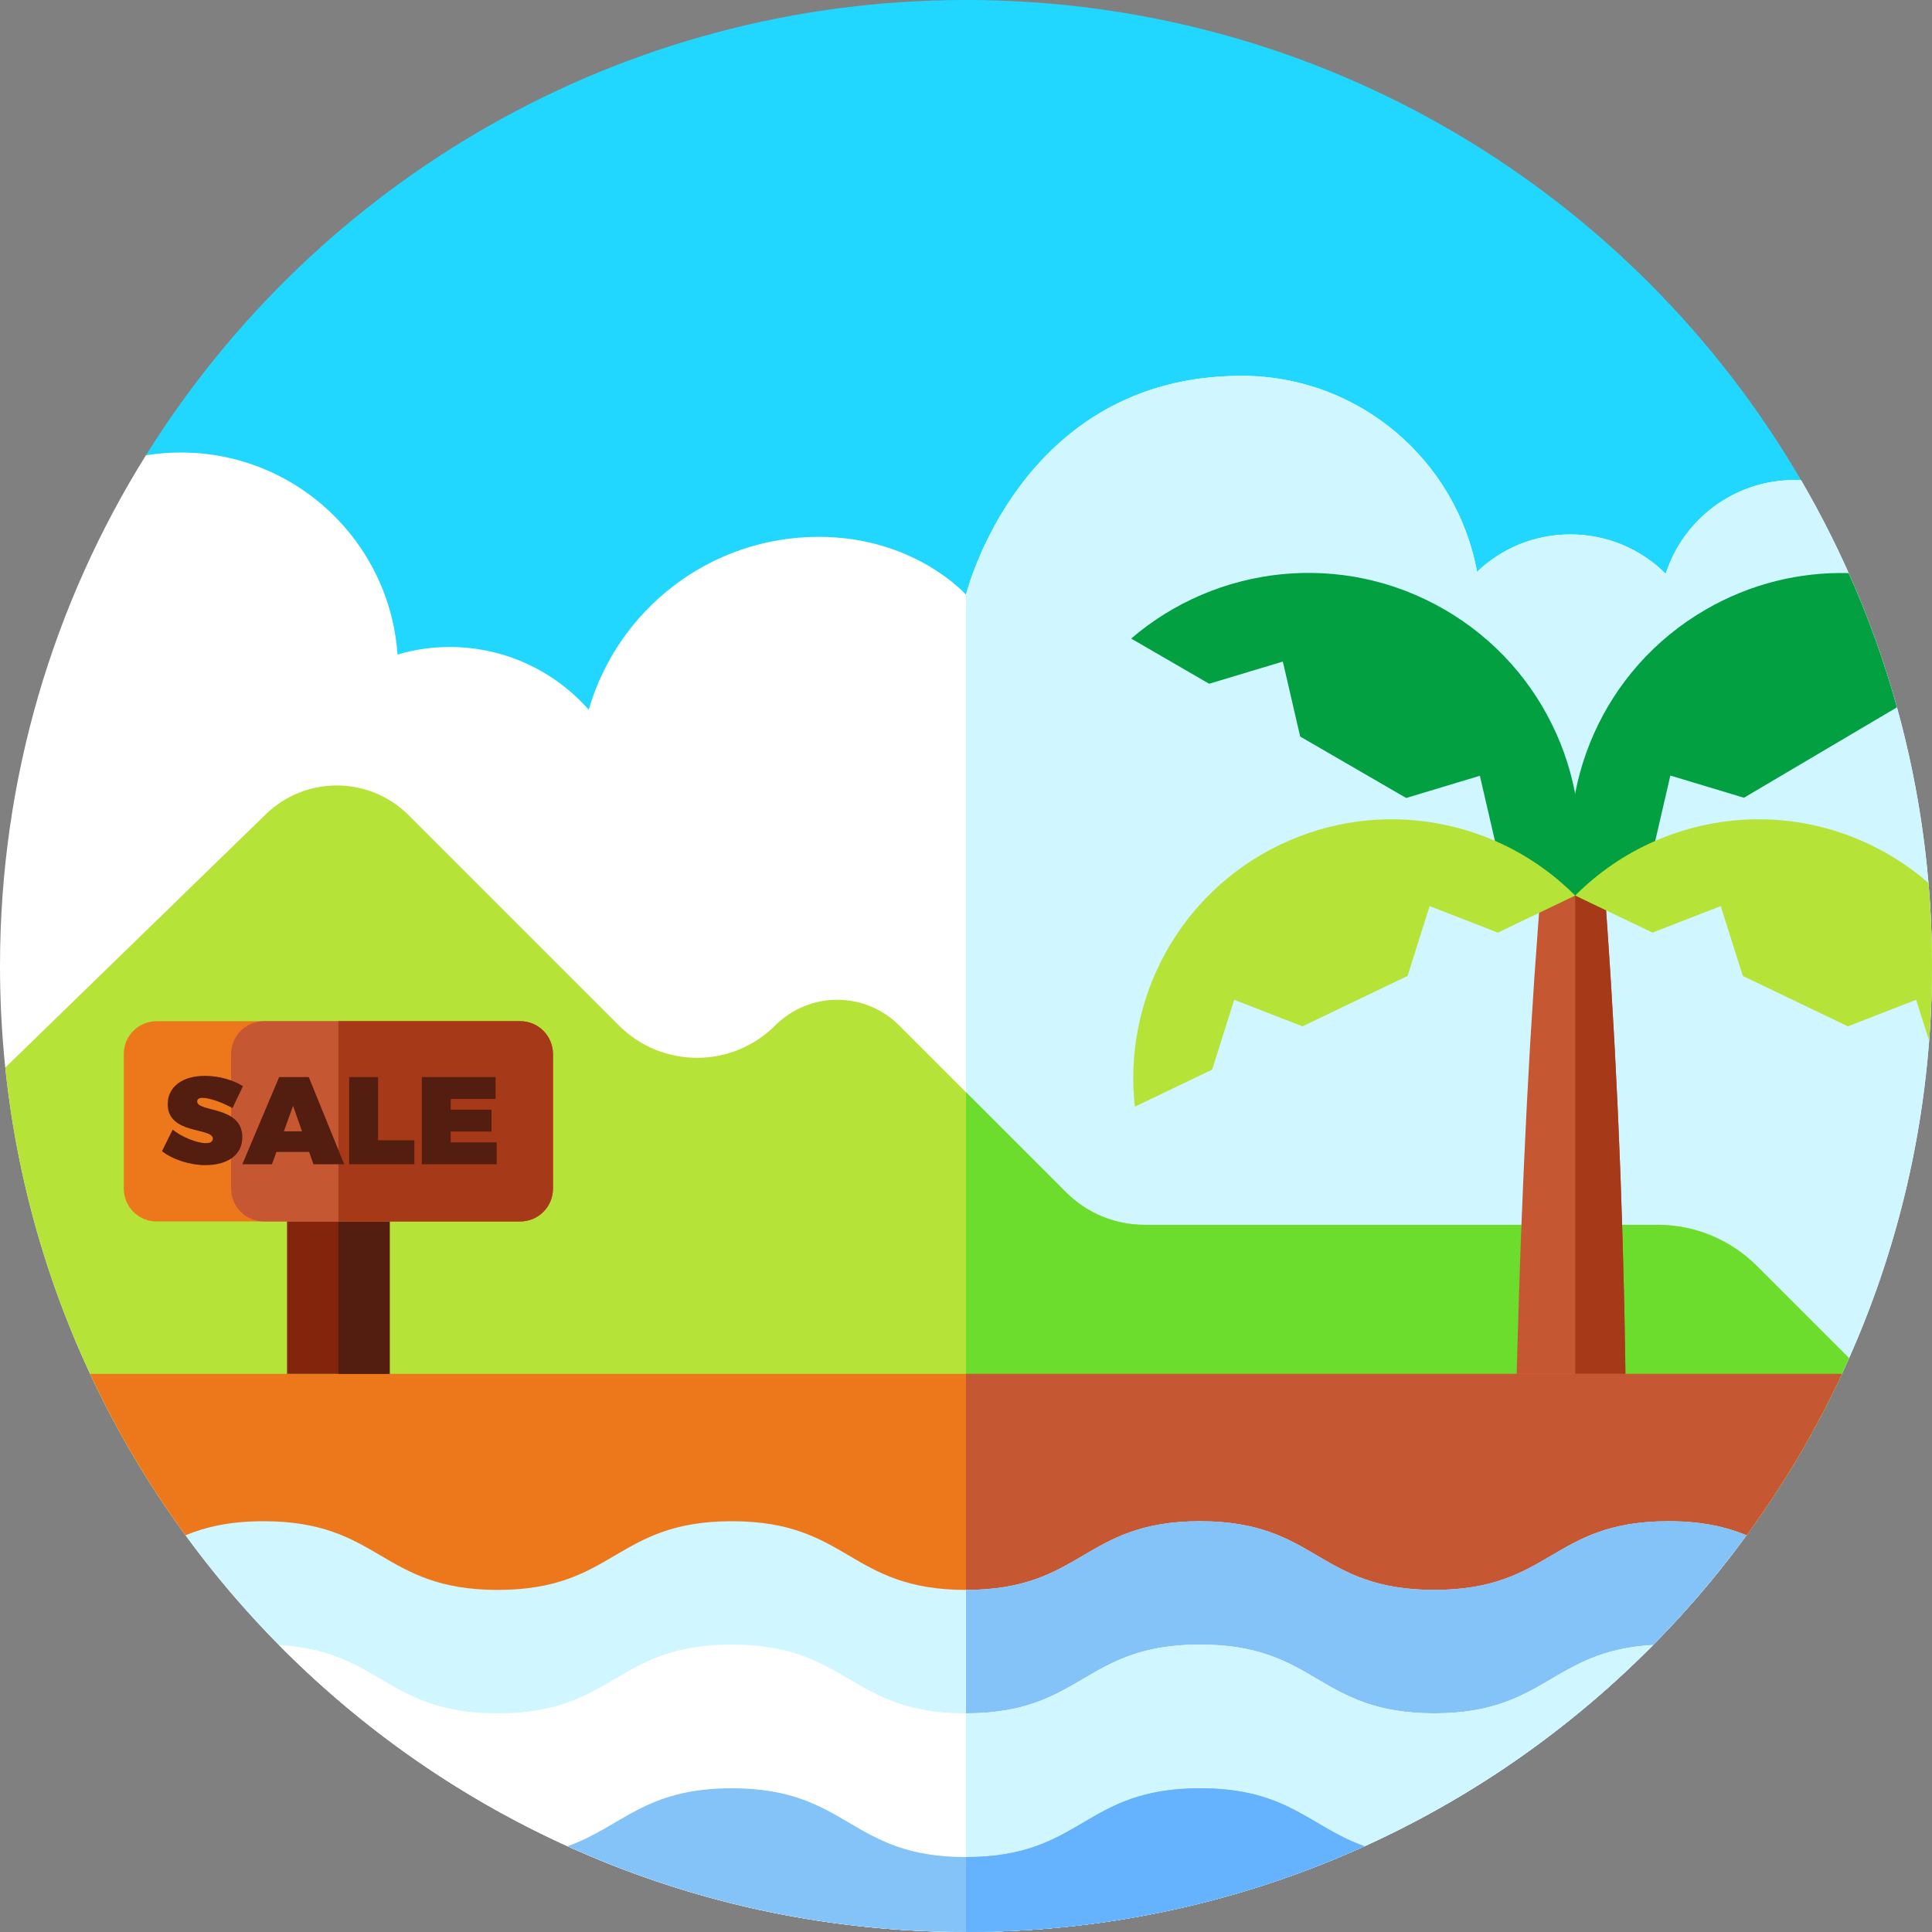 <svg id="Capa_1" enable-background="new 0 0 512 512" height="512" viewBox="0 0 512 512" width="512" xmlns="http://www.w3.org/2000/svg"><rect x="0" y="0" width="512" height="512" fill="#808080" stroke="none"/><path d="m477.31 127.27-18.233 24.227c-100.859 134.018-302.663 132.076-400.923-3.859l-19.494-26.968c45.2-72.44 125.62-120.66 217.3-120.67 94.45-.01 176.97 51.13 221.33 127.24.01.01.01.02.02.03z" fill="#22d7ff"/><path d="m512 256c0 141.38-114.62 256-256 256s-256-114.62-256-256c0-49.69 14.16-96.07 38.66-135.33 3.02-.5 6.12-.75 9.28-.75 30.44 0 55.33 23.63 57.4 53.54 4.39-1.29 9.04-2 13.85-2 14.67 0 27.83 6.44 36.83 16.63 7.65-26.46 32.03-45.82 60.96-45.82 25.51 0 39.02 15.35 39.02 15.35s14.2-58.02 73.03-58.02c31.11 0 56.97 22.39 62.4 51.93 6.44-6.13 15.14-9.9 24.72-9.9 9.87 0 18.8 3.98 25.28 10.43 4.65-14.41 18.16-24.84 34.11-24.84.59 0 1.19.01 1.77.05 22.06 37.82 34.69 81.8 34.69 128.73z" fill="#fff"/><path d="m512 256c0 38.62-8.56 75.25-23.88 108.09-40.74 87.36-129.36 147.91-232.12 147.91v-354.38s14.2-58.02 73.03-58.02c31.11 0 56.97 22.39 62.4 51.93 6.44-6.13 15.14-9.9 24.72-9.9 9.87 0 18.8 3.98 25.28 10.43 4.65-14.41 18.16-24.84 34.11-24.84.59 0 1.19.01 1.77.05 4.63 7.94 8.85 16.15 12.61 24.61.01.02.02.05.03.07 5.1 11.41 9.37 23.27 12.76 35.5 6.06 21.81 9.29 44.8 9.29 68.55z" fill="#d0f6ff"/><path d="m490.02 359.93c-6.08 13.66-13.32 26.7-21.6 38.98h-424.84c-22.79-33.8-37.72-73.34-42.18-115.99l69.05-67.13c10.57-10.28 27.44-10.16 37.87.27l55.69 55.69c11.44 11.44 29.99 11.44 41.43 0 4.54-4.53 10.48-6.8 16.42-6.8 5.95 0 11.9 2.27 16.43 6.8l17.71 17.71 26.55 26.55c5.5 5.49 12.95 8.58 20.72 8.58h135.99c9.87 0 19.34 3.92 26.32 10.9z" fill="#b6e337"/><path d="m490.02 359.93c-6.08 13.66-13.32 26.7-21.6 38.98h-212.42v-109.45l26.55 26.55c5.5 5.49 12.95 8.58 20.72 8.58h135.99c9.87 0 19.34 3.92 26.32 10.9z" fill="#6cdc2d"/><path d="m430.697 359.748c-.057-4.016-.136-8.487-.237-13.352-.029-1.172-.05-2.361-.086-3.577-.093-4.194-.208-8.657-.345-13.361-.029-1.18-.065-2.37-.108-3.577-.129-4.284-.28-8.738-.445-13.361-.043-1.18-.093-2.37-.136-3.577-.172-4.328-.352-8.782-.553-13.361-.057-1.18-.108-2.379-.165-3.577-.201-4.355-.424-8.818-.661-13.361-.065-1.189-.129-2.379-.194-3.577-.237-4.382-.496-8.836-.776-13.361-.072-1.18-.144-2.379-.223-3.577-.273-4.4-.575-8.854-.891-13.361-.086-1.189-.165-2.379-.251-3.577-.323-4.418-.661-8.872-1.027-13.361-.093-1.189-.187-2.379-.287-3.577-.097-1.17-.197-2.344-.298-3.52-.294-3.414-3.149-6.04-6.575-6.04h-1.208c-3.409 0-6.257 2.591-6.569 5.987-.108 1.173-.216 2.364-.324 3.574-.108 1.172-.208 2.37-.316 3.577-.366 4.239-.733 8.693-1.099 13.361-.093 1.18-.187 2.37-.273 3.577-.323 4.275-.646 8.729-.962 13.361-.079 1.18-.158 2.37-.237 3.577-.287 4.302-.567 8.755-.847 13.361-.065 1.18-.136 2.37-.208 3.577-.251 4.32-.496 8.773-.733 13.361-.057 1.181-.122 2.379-.179 3.577-.216 4.338-.431 8.791-.632 13.361-.057 1.181-.108 2.37-.158 3.577-.187 4.346-.374 8.8-.546 13.361-.043 1.181-.093 2.379-.136 3.577-.158 4.355-.316 8.809-.46 13.361-.036 1.189-.072 2.379-.108 3.577-.136 4.364-.266 8.818-.388 13.352-.036 1.189-.065 2.379-.094 3.577-.165 6.439-.316 13.057-.445 19.845h29.346s.036-7.271-.122-19.845c-.008-1.146-.03-2.344-.044-3.578z" fill="#c55733"/><path d="m430.697 359.748c-.057-4.016-.136-8.487-.237-13.352-.029-1.172-.05-2.361-.086-3.577-.093-4.194-.208-8.657-.345-13.361-.029-1.18-.065-2.37-.108-3.577-.129-4.284-.28-8.738-.445-13.361-.043-1.18-.093-2.37-.136-3.577-.172-4.328-.352-8.782-.553-13.361-.057-1.18-.108-2.379-.165-3.577-.201-4.355-.424-8.818-.661-13.361-.065-1.189-.129-2.379-.194-3.577-.237-4.382-.496-8.836-.776-13.361-.072-1.18-.144-2.379-.223-3.577-.273-4.4-.575-8.854-.891-13.361-.086-1.189-.165-2.379-.251-3.577-.323-4.418-.661-8.872-1.027-13.361-.093-1.189-.187-2.379-.287-3.577-.097-1.17-.197-2.344-.298-3.52-.294-3.414-3.149-6.04-6.575-6.04v168.477h13.423s.036-7.271-.122-19.845c-.007-1.145-.029-2.343-.043-3.577z" fill="#a63917"/><path d="m488.12 364.09c-7.052 15.119-15.536 29.434-25.28 42.77-16.827 23.033-206.84 47.19-206.84 47.19-1.05 0-190.013-24.157-206.84-47.19-9.743-13.337-18.228-27.651-25.28-42.77z" fill="#ec781b"/><path d="m488.12 364.09c-7.05 15.118-15.535 29.434-25.278 42.771-46.558 63.733-121.865 34.06-206.842 34.06v-76.831z" fill="#c55733"/><path d="m462.84 406.86c-46.56 63.74-121.87 105.14-206.84 105.14s-160.28-41.4-206.84-105.14c5.29-2.18 11.69-3.72 20.7-3.72 31.02 0 31.02 18.2 62.04 18.2 31.03 0 31.03-18.2 62.05-18.2s31.02 18.2 62.04 18.2h.01c31.01 0 31.01-18.2 62.04-18.2 31.02 0 31.02 18.2 62.04 18.2 31.03 0 31.03-18.2 62.05-18.2 9.02 0 15.41 1.54 20.71 3.72z" fill="#d0f6ff"/><path d="m462.84 406.86c-46.56 63.74-121.87 105.14-206.84 105.14v-90.66c31.01 0 31.01-18.2 62.04-18.2 31.02 0 31.02 18.2 62.04 18.2 31.03 0 31.03-18.2 62.05-18.2 9.02 0 15.41 1.54 20.71 3.72z" fill="#84c3f7"/><path d="m438.07 435.94c-12.65 12.8-26.64 24.28-41.74 34.2-11.02 7.23-22.63 13.64-34.74 19.13-32.19 14.6-67.94 22.73-105.59 22.73s-73.41-8.13-105.6-22.74c-11.87-5.37-23.25-11.63-34.06-18.68-15.36-10.02-29.58-21.65-42.42-34.64 27.02 1.52 28.38 18.11 57.98 18.11 31.03 0 31.03-18.22 62.05-18.22s31.02 18.22 62.04 18.22h.01c31.01 0 31.01-18.22 62.04-18.22 31.02 0 31.02 18.22 62.04 18.22 29.61 0 30.97-16.59 57.99-18.11z" fill="#fff"/><path d="m438.07 435.94c-12.65 12.8-26.64 24.28-41.74 34.2-11.02 7.23-22.63 13.64-34.74 19.13-32.19 14.6-67.94 22.73-105.59 22.73v-57.95c31.01 0 31.01-18.22 62.04-18.22 31.02 0 31.02 18.22 62.04 18.22 29.61 0 30.97-16.59 57.99-18.11z" fill="#d0f6ff"/><path d="m361.59 489.27c-32.19 14.6-67.94 22.73-105.59 22.73s-73.41-8.13-105.6-22.74c14.49-5.13 20.33-15.35 43.55-15.35 31.02 0 31.02 18.23 62.04 18.23h.01c31.01 0 31.01-18.23 62.04-18.23 23.23 0 29.06 10.22 43.55 15.36z" fill="#84c3f7"/><path d="m502.71 187.45-40.55 23.96-19.5-5.88-4.01 17.32-.58 2.52-20.63 11.96c-5.62-29.2 7.38-60.02 34.56-75.77 11.95-6.93 25.06-10.03 37.92-9.68.01.02.02.05.03.07 5.1 11.41 9.37 23.27 12.76 35.5z" fill="#02a041"/><path d="m512 256c0 6.68-.26 13.29-.76 19.84l-3.44-10.89-18.09 7.04-27.85-13.36-5.85-18.51-18.08 7.03-20.49-9.82c6.15-6.19 13.37-11.07 21.21-14.48 17.61-7.67 38.32-7.94 57 1.02 5.71 2.74 10.87 6.16 15.42 10.13.61 7.25.93 14.59.93 22z" fill="#b6e337"/><path d="m417.439 237.435-20.66-11.976-4.601-19.87-19.528 5.883-28.089-16.282-4.601-19.87-19.528 5.883-20.66-11.976c22.581-19.414 55.839-23.459 83.059-7.681 27.214 15.776 40.232 46.646 34.608 75.889z" fill="#02a041"/><path d="m417.439 237.331-20.488 9.824-18.087-7.032-5.842 18.506-27.856 13.357-18.087-7.032-5.842 18.506-20.488 9.824c-3.16-28.158 11.484-56.474 38.478-69.417 26.988-12.942 58.235-6.631 78.212 13.464z" fill="#b6e337"/><path d="m361.59 489.27c-32.19 14.6-67.94 22.73-105.59 22.73v-19.86c31.01 0 31.01-18.23 62.04-18.23 23.23 0 29.06 10.22 43.55 15.36z" fill="#65b2fe"/><path d="m76.073 285.438h27.197v78.652h-27.197z" fill="#83250d"/><path d="m89.671 285.438h13.599v78.652h-13.599z" fill="#531d10"/><path d="m146.538 279.326v35.672c0 4.806-3.892 8.699-8.699 8.699h-96.335c-4.799 0-8.699-3.892-8.699-8.699v-35.672c0-4.806 3.9-8.699 8.699-8.699h96.335c4.806 0 8.699 3.892 8.699 8.699z" fill="#ec781b"/><path d="m146.538 279.326v35.672c0 4.806-3.892 8.699-8.699 8.699h-67.9c-4.799 0-8.699-3.892-8.699-8.699v-35.672c0-4.806 3.9-8.699 8.699-8.699h67.9c4.806 0 8.699 3.892 8.699 8.699z" fill="#c55733"/><path d="m146.538 279.326v35.672c0 4.806-3.892 8.699-8.699 8.699h-48.164v-53.069h48.164c4.806-.001 8.699 3.891 8.699 8.698z" fill="#a63917"/><g fill="#531d10"><path d="m53.671 290.943c-.857 0-1.417.264-1.417.956 0 2.901 11.965 1.088 11.965 9.461 0 5.142-4.515 7.416-9.724 7.416-4.021 0-8.504-1.352-11.57-3.692l2.835-5.735c2.374 1.978 6.461 3.593 8.801 3.593 1.12 0 1.846-.363 1.846-1.186 0-3-11.965-1.022-11.965-9.131 0-4.615 3.89-7.515 9.889-7.515 3.658 0 7.449 1.088 10.053 2.736l-2.769 5.801c-2.34-1.286-5.933-2.704-7.944-2.704z"/><path d="m81.922 305.282h-8.67l-1.186 3.263h-7.845l9.757-23.107h7.846l9.394 23.107h-8.142zm-1.879-5.472-2.374-6.757-2.439 6.757z"/><path d="m100.186 285.438v16.745h9.625v6.362h-17.272v-23.107z"/><path d="m131.338 285.438v5.801h-11.9v2.835h10.812v5.801h-10.812v2.868h12.196v5.801h-19.843v-23.107h19.547z"/></g></svg>